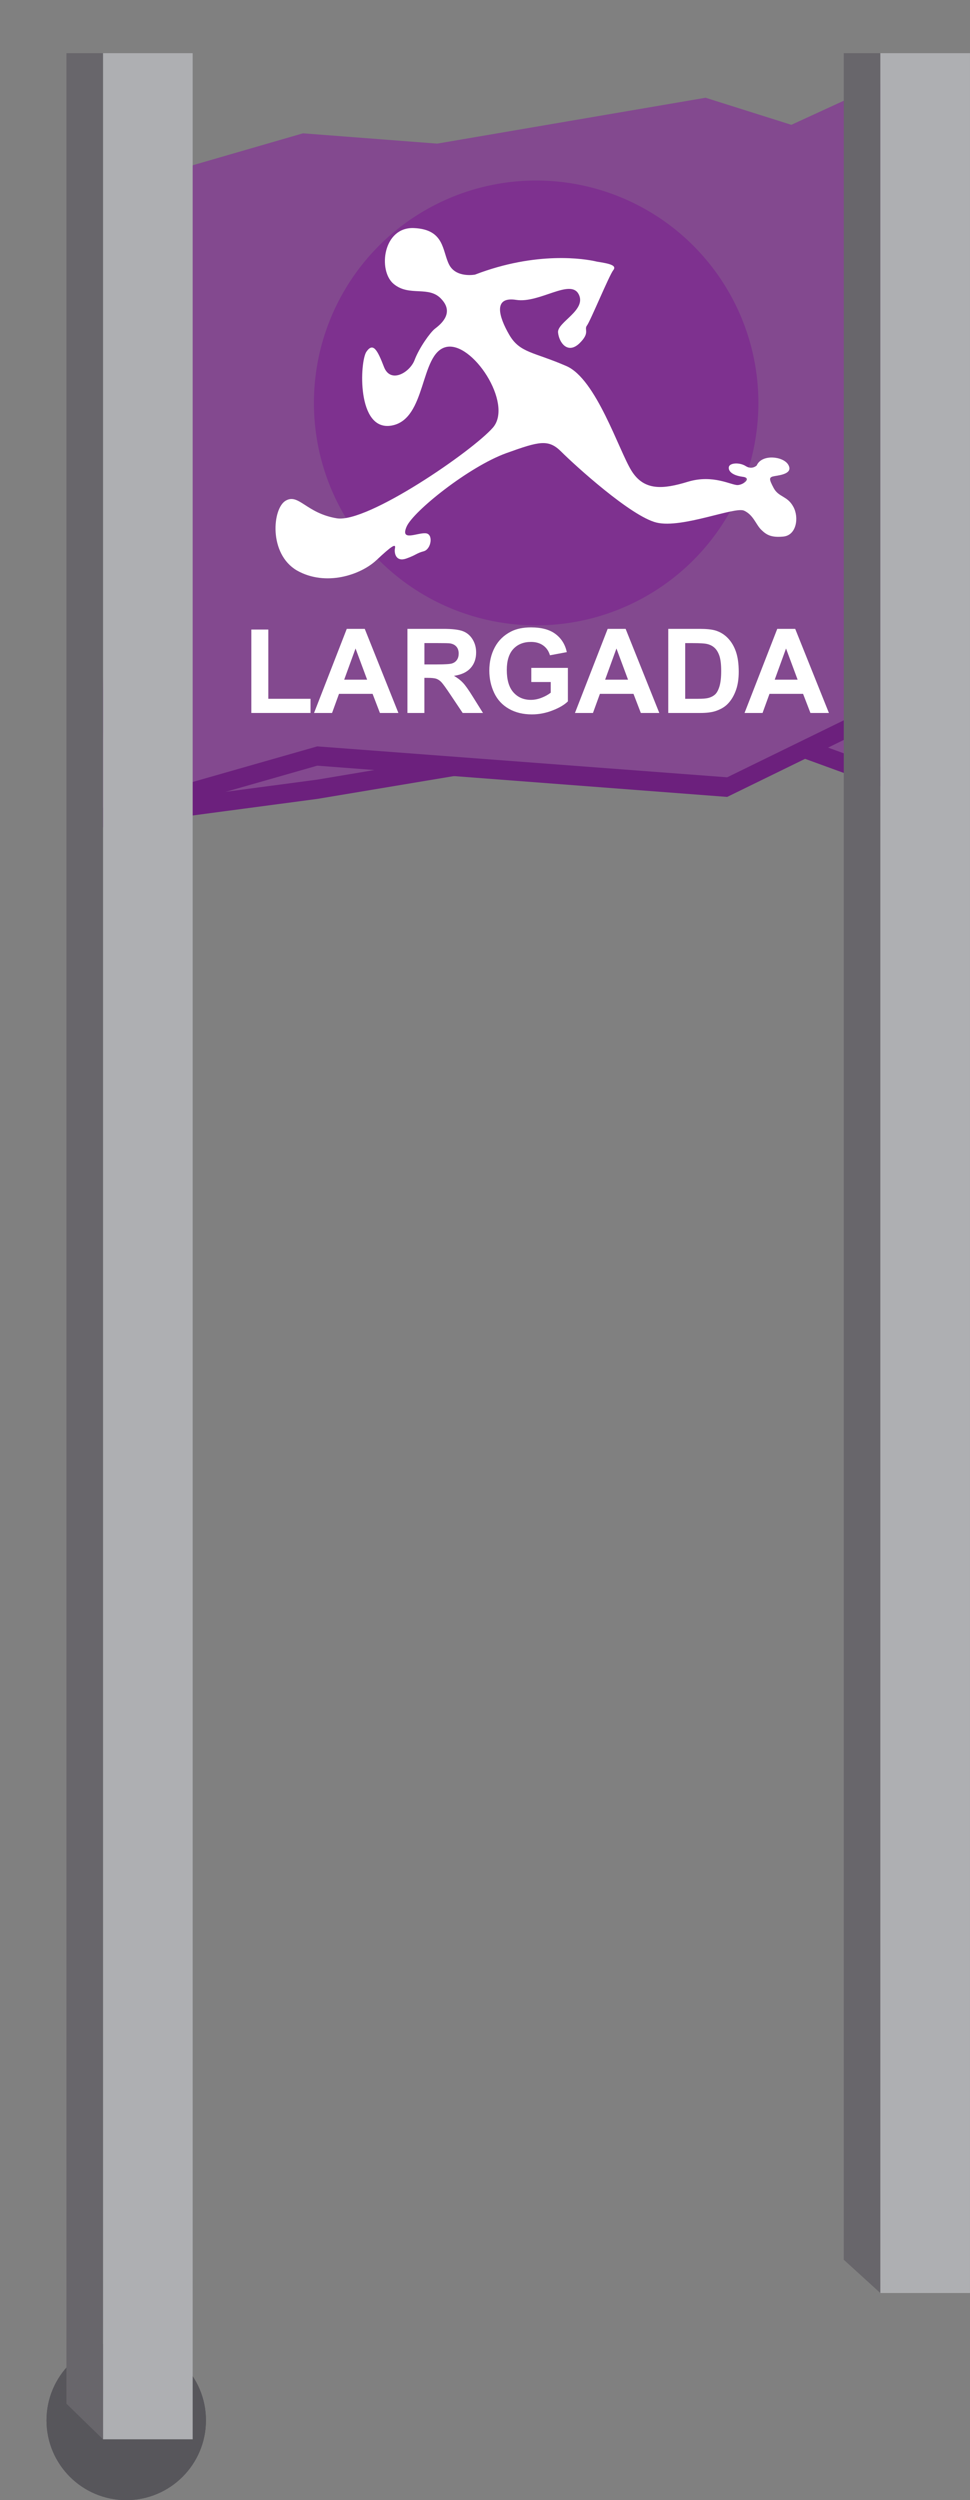 <?xml version="1.0" encoding="utf-8"?>
<!-- Generator: Adobe Illustrator 16.0.0, SVG Export Plug-In . SVG Version: 6.00 Build 0)  -->
<!DOCTYPE svg PUBLIC "-//W3C//DTD SVG 1.1//EN" "http://www.w3.org/Graphics/SVG/1.1/DTD/svg11.dtd">
<svg version="1.1" id="Layer_1" xmlns="http://www.w3.org/2000/svg" xmlns:xlink="http://www.w3.org/1999/xlink" x="0px" y="0px"
	 width="29.2px" height="75.2px" viewBox="0 0 29.2 75.2" enable-background="new 0 0 29.2 75.2" xml:space="preserve">
<rect x="0" y="0" width="29.2" height="75.2" fill="#808080" stroke="none"/>
<g id="FRAME_0">
	<polygon fill="#6C207D" points="28.34,24.32 21.89,21.97 9.55,24.03 3,24.9 3.44,6.23 9.12,5.59 21.24,3.53 28.34,5.76 	"/>
	<polygon fill="#83498F" points="28.34,23.73 21.89,21.38 9.55,23.45 3,24.32 3.87,5.53 9.12,5.01 21.24,2.94 28.34,5.18 	"/>
	<circle fill="#57565B" cx="3.8" cy="72.8" r="2.4"/>
</g>
<g id="FRAME_1">
	<polygon fill="#6C207D" points="28.34,20.82 21.89,23.97 9.55,23.03 3,24.9 3.44,6.23 9.12,4.59 21.24,5.53 28.34,2.26 	"/>
	<polygon fill="#83498F" points="28.34,20.23 21.89,23.38 9.55,22.45 3,24.32 3.87,5.53 9.12,4.01 21.24,4.94 28.34,1.68 	"/>
	<circle fill="#57565B" cx="3.8" cy="72.8" r="2.4"/>
</g>
<g id="Layer_3">
	<rect x="3.1" y="1.6" fill="#AEAFB2" width="2.7" height="71.77"/>
	<circle fill="#7E318F" cx="16.14" cy="12.12" r="6.69"/>
	<rect x="3.1" y="2.82" fill="#FFFFFF" width="0" height="70.4"/>
	<polygon fill="#68666B" points="2,1.6 3.1,1.6 3.1,73.37 2,72.299 	"/>
	<rect x="26.5" y="1.6" fill="#AEAFB2" width="2.699" height="67.37"/>
	<rect x="26.5" y="2.75" fill="#FFFFFF" width="0" height="66.081"/>
	<polygon fill="#68666B" points="25.4,1.6 26.5,1.6 26.5,68.97 25.4,67.969 	"/>
	<path fill="#FFFFFF" d="M14.3,8.26c0,0-0.57,0.11-0.78-0.3s-0.13-1.06-1.06-1.1s-1.09,1.28-0.61,1.68s1.07,0.03,1.45,0.47
		c0.39,0.43-0.07,0.771-0.21,0.88c-0.14,0.11-0.47,0.57-0.61,0.94s-0.72,0.72-0.92,0.21c-0.2-0.52-0.33-0.75-0.53-0.46
		c-0.2,0.29-0.3,2.41,0.76,2.22c1.06-0.19,0.84-2.16,1.63-2.36c0.79-0.2,2.04,1.7,1.42,2.42c-0.62,0.71-3.78,2.88-4.7,2.73
		c-0.92-0.15-1.15-0.76-1.54-0.53c-0.4,0.23-0.52,1.6,0.34,2.1c0.87,0.49,1.92,0.13,2.39-0.31c0.47-0.44,0.59-0.51,0.56-0.36
		c-0.03,0.15,0.03,0.42,0.34,0.31c0.31-0.11,0.3-0.16,0.53-0.22c0.229-0.07,0.29-0.53,0.05-0.54c-0.25-0.02-0.77,0.26-0.57-0.2
		c0.2-0.46,1.87-1.8,3-2.21c1-0.36,1.271-0.43,1.66-0.04c0.39,0.39,2.101,1.95,2.87,2.13c0.77,0.18,2.35-0.49,2.63-0.36
		c0.28,0.13,0.351,0.41,0.511,0.57c0.17,0.17,0.319,0.24,0.659,0.21c0.41-0.03,0.49-0.58,0.31-0.9c-0.18-0.33-0.439-0.28-0.59-0.56
		c-0.149-0.28-0.149-0.33,0.03-0.36c0.181-0.03,0.56-0.08,0.41-0.34s-0.8-0.33-0.95,0.02c0,0-0.14,0.14-0.33,0.02
		c-0.189-0.12-0.49-0.1-0.51,0.03c-0.02,0.13,0.12,0.25,0.41,0.29c0.29,0.03,0.04,0.24-0.141,0.25c-0.189,0.01-0.739-0.33-1.5-0.1
		c-0.75,0.229-1.319,0.28-1.699-0.33c-0.381-0.61-1.061-2.76-1.961-3.15c-0.989-0.43-1.399-0.39-1.719-0.94
		c-0.32-0.55-0.491-1.16,0.209-1.05c0.7,0.11,1.631-0.65,1.881-0.17S16.77,9.69,16.799,10c0.031,0.31,0.291,0.66,0.641,0.33
		c0.34-0.33,0.13-0.41,0.23-0.54c0.1-0.13,0.67-1.51,0.789-1.66c0.121-0.15-0.109-0.2-0.489-0.26C17.6,7.78,16.15,7.55,14.3,8.26z"
		/>
	<g>
		<path fill="#FFFFFF" d="M7.566,21.445v-2.509h0.511v2.083h1.271v0.426H7.566z"/>
		<path fill="#FFFFFF" d="M11.993,21.445h-0.556l-0.221-0.575h-1.011l-0.209,0.575H9.454l0.985-2.53h0.541L11.993,21.445z
			 M11.052,20.444l-0.349-0.939l-0.342,0.939H11.052z"/>
		<path fill="#FFFFFF" d="M12.265,21.445v-2.53h1.075c0.271,0,0.467,0.023,0.589,0.068s0.221,0.126,0.294,0.243
			s0.11,0.249,0.11,0.398c0,0.19-0.056,0.347-0.167,0.47c-0.111,0.124-0.278,0.202-0.5,0.234c0.11,0.064,0.202,0.135,0.273,0.212
			c0.072,0.077,0.169,0.214,0.291,0.411l0.309,0.494h-0.611l-0.369-0.551c-0.131-0.196-0.221-0.32-0.269-0.372
			s-0.1-0.086-0.154-0.105s-0.14-0.028-0.257-0.028h-0.104v1.056H12.265z M12.776,19.985h0.378c0.245,0,0.398-0.01,0.459-0.031
			c0.061-0.021,0.108-0.056,0.143-0.107s0.052-0.114,0.052-0.19c0-0.085-0.023-0.154-0.068-0.206s-0.109-0.085-0.192-0.099
			c-0.041-0.006-0.166-0.009-0.373-0.009h-0.399V19.985z"/>
		<path fill="#FFFFFF" d="M15.994,20.515v-0.426h1.101v1.008c-0.106,0.104-0.262,0.195-0.465,0.273
			c-0.203,0.079-0.409,0.118-0.617,0.118c-0.265,0-0.495-0.055-0.691-0.167c-0.197-0.111-0.346-0.27-0.444-0.476
			s-0.148-0.431-0.148-0.674c0-0.264,0.056-0.498,0.166-0.703s0.272-0.362,0.485-0.471c0.162-0.084,0.363-0.126,0.605-0.126
			c0.313,0,0.56,0.066,0.735,0.198c0.177,0.132,0.291,0.313,0.342,0.546l-0.508,0.095c-0.036-0.125-0.103-0.223-0.201-0.294
			s-0.221-0.108-0.368-0.108c-0.224,0-0.401,0.071-0.533,0.212c-0.131,0.142-0.197,0.352-0.197,0.63c0,0.3,0.066,0.525,0.2,0.676
			c0.134,0.15,0.309,0.225,0.524,0.225c0.107,0,0.215-0.021,0.322-0.063s0.2-0.093,0.277-0.153v-0.321H15.994z"/>
		<path fill="#FFFFFF" d="M19.847,21.445h-0.556L19.07,20.87h-1.011l-0.209,0.575h-0.542l0.985-2.53h0.54L19.847,21.445z
			 M18.906,20.444l-0.349-0.939l-0.341,0.939H18.906z"/>
		<path fill="#FFFFFF" d="M20.117,18.915h0.934c0.21,0,0.371,0.016,0.481,0.048c0.148,0.044,0.275,0.122,0.381,0.233
			c0.106,0.111,0.187,0.248,0.242,0.41c0.055,0.162,0.083,0.361,0.083,0.598c0,0.208-0.026,0.388-0.078,0.538
			c-0.063,0.184-0.153,0.333-0.271,0.447c-0.089,0.086-0.209,0.153-0.359,0.202c-0.113,0.036-0.264,0.054-0.452,0.054h-0.961V18.915
			z M20.627,19.343v1.676h0.381c0.143,0,0.246-0.008,0.31-0.024c0.082-0.021,0.151-0.056,0.206-0.105s0.099-0.131,0.134-0.244
			c0.034-0.113,0.052-0.268,0.052-0.463c0-0.196-0.018-0.346-0.052-0.451c-0.035-0.104-0.083-0.187-0.146-0.245
			c-0.062-0.059-0.141-0.098-0.236-0.119c-0.071-0.016-0.211-0.024-0.419-0.024H20.627z"/>
		<path fill="#FFFFFF" d="M24.953,21.445h-0.556l-0.222-0.575h-1.011l-0.209,0.575h-0.542l0.985-2.53h0.54L24.953,21.445z
			 M24.011,20.444l-0.349-0.939l-0.341,0.939H24.011z"/>
	</g>
</g>
</svg>
